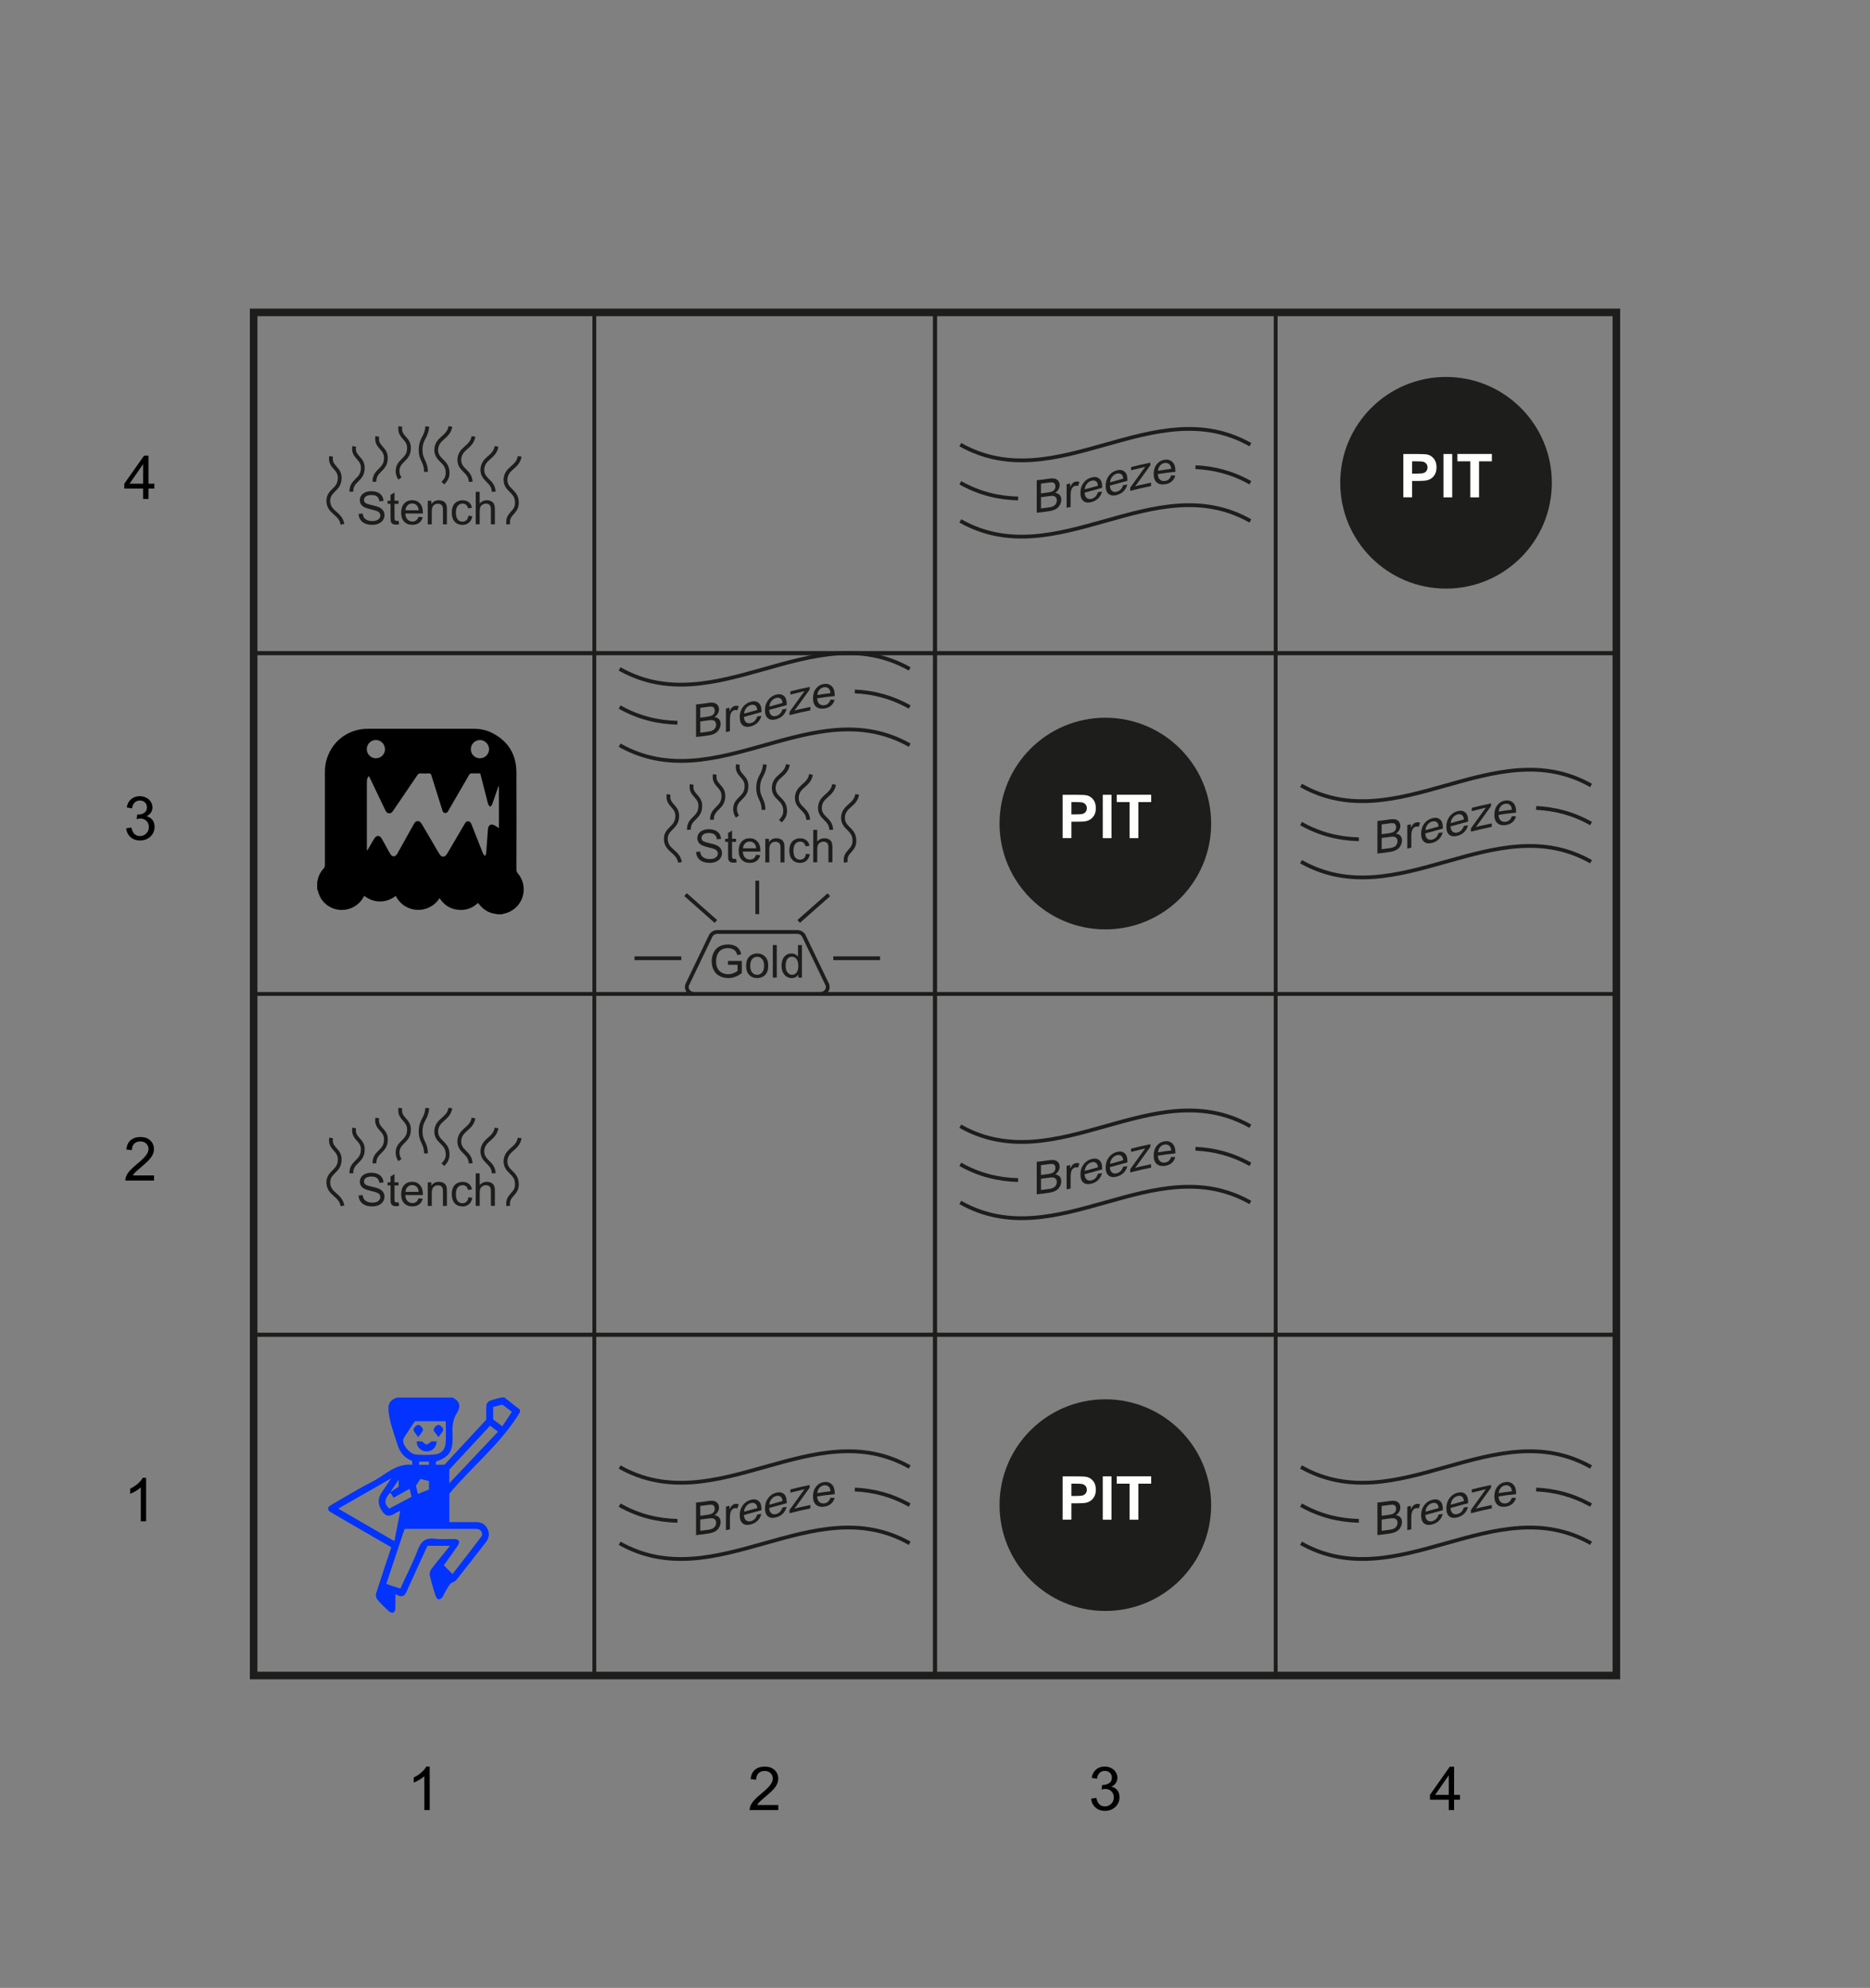 <?xml version="1.0" encoding="UTF-8"?><svg id="a" xmlns="http://www.w3.org/2000/svg" viewBox="0 0 494 525"><rect x="0" y="0" width="494" height="525" fill="#808080" stroke="none"/><rect x="67" y="82.5" width="90" height="90" style="fill:none; stroke:#1d1d1b; stroke-miterlimit:10;"/><rect x="157" y="82.5" width="90" height="90" style="fill:none; stroke:#1d1d1b; stroke-miterlimit:10;"/><rect x="247" y="82.5" width="90" height="90" style="fill:none; stroke:#1d1d1b; stroke-miterlimit:10;"/><rect x="337" y="82.5" width="90" height="90" style="fill:none; stroke:#1d1d1b; stroke-miterlimit:10;"/><rect x="67" y="172.5" width="90" height="90" style="fill:none; stroke:#1d1d1b; stroke-miterlimit:10;"/><rect x="157" y="172.5" width="90" height="90" style="fill:none; stroke:#1d1d1b; stroke-miterlimit:10;"/><rect x="247" y="172.5" width="90" height="90" style="fill:none; stroke:#1d1d1b; stroke-miterlimit:10;"/><rect x="337" y="172.5" width="90" height="90" style="fill:none; stroke:#1d1d1b; stroke-miterlimit:10;"/><rect x="67" y="262.5" width="90" height="90" style="fill:none; stroke:#1d1d1b; stroke-miterlimit:10;"/><rect x="157" y="262.5" width="90" height="90" style="fill:none; stroke:#1d1d1b; stroke-miterlimit:10;"/><rect x="247" y="262.5" width="90" height="90" style="fill:none; stroke:#1d1d1b; stroke-miterlimit:10;"/><rect x="337" y="262.5" width="90" height="90" style="fill:none; stroke:#1d1d1b; stroke-miterlimit:10;"/><rect x="67" y="352.5" width="90" height="90" style="fill:none; stroke:#1d1d1b; stroke-miterlimit:10;"/><rect x="157" y="352.5" width="90" height="90" style="fill:none; stroke:#1d1d1b; stroke-miterlimit:10;"/><rect x="247" y="352.5" width="90" height="90" style="fill:none; stroke:#1d1d1b; stroke-miterlimit:10;"/><rect x="337" y="352.5" width="90" height="90" style="fill:none; stroke:#1d1d1b; stroke-miterlimit:10;"/><rect x="67" y="82.5" width="360" height="360" style="fill:none; stroke:#1d1d1b; stroke-miterlimit:10; stroke-width:2px;"/><g><circle cx="382" cy="127.5" r="27.95" style="fill:#1d1d1b;"/><g><path d="M370.72,131.35v-11.45h3.71c1.41,0,2.32,.06,2.75,.17,.66,.17,1.21,.55,1.65,1.12,.44,.58,.66,1.32,.66,2.23,0,.7-.13,1.29-.38,1.77-.25,.48-.58,.86-.97,1.13s-.79,.45-1.2,.54c-.55,.11-1.35,.16-2.4,.16h-1.51v4.32h-2.31Zm2.31-9.52v3.25h1.27c.91,0,1.52-.06,1.83-.18,.31-.12,.55-.31,.72-.56,.17-.25,.26-.55,.26-.89,0-.42-.12-.76-.37-1.03-.25-.27-.55-.44-.93-.51-.28-.05-.83-.08-1.66-.08h-1.12Z" style="fill:#fff;"/><path d="M381.32,131.35v-11.45h2.31v11.45h-2.31Z" style="fill:#fff;"/><path d="M388.41,131.35v-9.52h-3.4v-1.94h9.1v1.94h-3.39v9.52h-2.31Z" style="fill:#fff;"/></g></g><g><circle cx="292" cy="217.5" r="27.95" style="fill:#1d1d1b;"/><g><path d="M280.72,221.35v-11.45h3.71c1.41,0,2.32,.06,2.75,.17,.66,.17,1.21,.55,1.65,1.12,.44,.58,.66,1.32,.66,2.23,0,.7-.13,1.29-.38,1.77-.25,.48-.58,.86-.97,1.13s-.79,.45-1.2,.54c-.55,.11-1.35,.16-2.4,.16h-1.51v4.32h-2.31Zm2.31-9.52v3.25h1.27c.91,0,1.52-.06,1.83-.18,.31-.12,.55-.31,.72-.56,.17-.25,.26-.55,.26-.89,0-.42-.12-.76-.37-1.03-.25-.27-.55-.44-.93-.51-.28-.05-.83-.08-1.66-.08h-1.12Z" style="fill:#fff;"/><path d="M291.32,221.35v-11.45h2.31v11.45h-2.31Z" style="fill:#fff;"/><path d="M298.41,221.35v-9.52h-3.4v-1.94h9.1v1.94h-3.39v9.52h-2.31Z" style="fill:#fff;"/></g></g><g><circle cx="292" cy="397.5" r="27.95" style="fill:#1d1d1b;"/><g><path d="M280.72,401.35v-11.45h3.71c1.41,0,2.32,.06,2.75,.17,.66,.17,1.21,.55,1.65,1.12,.44,.58,.66,1.32,.66,2.23,0,.7-.13,1.29-.38,1.77-.25,.48-.58,.86-.97,1.13s-.79,.45-1.2,.54c-.55,.11-1.35,.16-2.4,.16h-1.51v4.32h-2.31Zm2.31-9.52v3.25h1.27c.91,0,1.52-.06,1.83-.18,.31-.12,.55-.31,.72-.56,.17-.25,.26-.55,.26-.89,0-.42-.12-.76-.37-1.03-.25-.27-.55-.44-.93-.51-.28-.05-.83-.08-1.66-.08h-1.12Z" style="fill:#fff;"/><path d="M291.32,401.35v-11.45h2.31v11.45h-2.31Z" style="fill:#fff;"/><path d="M298.41,401.35v-9.52h-3.4v-1.94h9.1v1.94h-3.39v9.52h-2.31Z" style="fill:#fff;"/></g></g><g><g><path d="M363.87,225.41c0-2.86,0-5.73,0-8.59,1.07-.1,2.15-.23,3.22-.4,.66-.1,1.18-.11,1.58,0,.4,.1,.71,.31,.93,.63,.23,.32,.34,.67,.34,1.07,0,.37-.1,.73-.3,1.1-.2,.36-.5,.68-.9,.95,.52,.06,.92,.24,1.2,.55,.28,.31,.42,.72,.42,1.22,0,.4-.08,.79-.25,1.17-.17,.38-.38,.69-.63,.92-.25,.24-.56,.44-.94,.6-.38,.16-.84,.29-1.39,.37-1.09,.17-2.18,.31-3.28,.41Zm1.14-5.1c.62-.07,1.24-.15,1.86-.25,.5-.08,.87-.17,1.08-.27,.29-.13,.51-.32,.65-.54,.15-.23,.22-.49,.22-.79,0-.29-.07-.52-.21-.72-.14-.19-.33-.31-.59-.34-.25-.04-.69,0-1.31,.09-.57,.08-1.14,.16-1.72,.23v2.6Zm0,3.97c.71-.08,1.43-.18,2.14-.29,.37-.06,.63-.11,.77-.17,.26-.09,.48-.21,.66-.35,.18-.14,.32-.33,.43-.56,.11-.23,.17-.48,.17-.76,0-.32-.08-.58-.25-.79-.16-.21-.39-.33-.68-.38-.29-.05-.71-.02-1.26,.06-.66,.1-1.32,.19-1.99,.27v2.95Z" style="fill:#1d1d1b;"/><path d="M371.77,224.12v-6.22c.32-.07,.63-.14,.95-.22,0,.31,0,.63,0,.94,.24-.5,.47-.84,.67-1.03,.2-.19,.43-.31,.68-.38,.35-.09,.72-.06,1.08,.07-.12,.36-.24,.71-.36,1.07-.26-.09-.52-.1-.77-.04-.23,.06-.44,.18-.62,.36-.18,.18-.32,.41-.39,.67-.12,.4-.18,.83-.18,1.27v3.26c-.35,.08-.7,.16-1.05,.24Z" style="fill:#1d1d1b;"/><path d="M380.04,219.99c.36-.06,.73-.11,1.09-.17-.17,.69-.49,1.27-.96,1.75-.46,.48-1.06,.82-1.78,1.02-.91,.25-1.63,.16-2.17-.26-.53-.42-.8-1.14-.8-2.15,0-1.05,.27-1.93,.81-2.65,.54-.72,1.24-1.2,2.1-1.43,.83-.23,1.51-.14,2.04,.28,.53,.42,.79,1.14,.79,2.17,0,.06,0,.16,0,.28-1.55,.44-3.09,.87-4.64,1.28,.04,.67,.23,1.15,.58,1.42,.35,.27,.78,.33,1.3,.19,.39-.11,.72-.3,.99-.58,.27-.28,.49-.66,.65-1.15Zm-3.46-.76c1.16-.31,2.32-.63,3.47-.95-.05-.51-.18-.87-.4-1.07-.34-.31-.77-.39-1.31-.25-.48,.13-.89,.41-1.22,.82-.33,.41-.51,.89-.55,1.45Z" style="fill:#1d1d1b;"/><path d="M386.71,218.13c.36-.05,.73-.1,1.09-.16-.17,.68-.49,1.26-.96,1.74-.46,.48-1.06,.81-1.78,1.01-.91,.25-1.63,.17-2.17-.24-.53-.41-.8-1.12-.8-2.13,0-1.05,.27-1.94,.81-2.67,.54-.73,1.24-1.22,2.1-1.45,.83-.23,1.51-.13,2.04,.29,.53,.43,.79,1.15,.79,2.18,0,.06,0,.16,0,.28-1.55,.41-3.09,.84-4.64,1.27,.04,.67,.23,1.14,.58,1.41,.35,.27,.78,.33,1.3,.18,.39-.11,.72-.3,.99-.58,.27-.28,.49-.66,.65-1.15Zm-3.46-.75c1.16-.33,2.32-.65,3.47-.96-.05-.51-.18-.87-.4-1.07-.34-.32-.77-.4-1.31-.25-.48,.13-.89,.41-1.22,.83-.33,.42-.51,.9-.55,1.45Z" style="fill:#1d1d1b;"/><path d="M388.57,219.64v-.86c1.32-1.85,2.64-3.69,3.96-5.49-.45,.12-.85,.22-1.19,.3-.85,.2-1.69,.4-2.54,.62v-.86c1.7-.43,3.39-.83,5.09-1.17,0,.23,0,.46,0,.7-1.12,1.54-2.25,3.11-3.37,4.69-.22,.29-.43,.59-.65,.88,.47-.15,.92-.28,1.33-.37,.96-.22,1.92-.43,2.88-.62,0,.3,0,.61,0,.91-1.84,.36-3.67,.8-5.51,1.27Z" style="fill:#1d1d1b;"/><path d="M399.39,215.55c.36,0,.73,.02,1.09,.03-.17,.65-.49,1.17-.96,1.57-.46,.4-1.06,.65-1.78,.75-.91,.13-1.63-.03-2.17-.5-.53-.47-.8-1.2-.8-2.21,0-1.05,.27-1.91,.81-2.58,.54-.67,1.24-1.08,2.1-1.2,.83-.12,1.51,.09,2.04,.6,.53,.51,.79,1.29,.79,2.32,0,.06,0,.16,0,.28-1.55,.13-3.09,.34-4.64,.6,.04,.68,.23,1.17,.58,1.47,.35,.31,.78,.42,1.3,.35,.39-.05,.72-.2,.99-.43,.27-.24,.49-.58,.65-1.05Zm-3.46-1.22c1.16-.2,2.32-.36,3.47-.49-.05-.52-.18-.9-.4-1.13-.34-.37-.77-.52-1.31-.44-.49,.07-.89,.29-1.22,.67-.33,.38-.51,.84-.55,1.39Z" style="fill:#1d1d1b;"/></g><path d="M405.81,213.38c4.83,.22,9.67,1.39,14.5,4.12" style="fill:none; stroke:#1d1d1b; stroke-miterlimit:10;"/><path d="M343.69,217.5c5.09,2.87,10.18,4.02,15.27,4.15" style="fill:none; stroke:#1d1d1b; stroke-miterlimit:10;"/><path d="M343.69,207.43c25.54,14.4,51.08-14.4,76.62,0" style="fill:none; stroke:#1d1d1b; stroke-miterlimit:10;"/><path d="M343.69,227.57c25.54,14.4,51.08-14.4,76.62,0" style="fill:none; stroke:#1d1d1b; stroke-miterlimit:10;"/></g><g><g><path d="M363.87,405.41c0-2.86,0-5.73,0-8.59,1.07-.1,2.15-.23,3.22-.4,.66-.1,1.18-.11,1.58,0,.4,.1,.71,.31,.93,.63,.23,.32,.34,.67,.34,1.07,0,.37-.1,.73-.3,1.1-.2,.36-.5,.68-.9,.95,.52,.06,.92,.24,1.2,.55,.28,.31,.42,.72,.42,1.22,0,.4-.08,.79-.25,1.17-.17,.38-.38,.69-.63,.92-.25,.24-.56,.44-.94,.6-.38,.16-.84,.29-1.39,.37-1.09,.17-2.18,.31-3.28,.41Zm1.14-5.1c.62-.07,1.24-.15,1.86-.25,.5-.08,.87-.17,1.08-.27,.29-.13,.51-.32,.65-.54,.15-.23,.22-.49,.22-.79,0-.29-.07-.52-.21-.72-.14-.19-.33-.31-.59-.34-.25-.04-.69,0-1.31,.09-.57,.08-1.14,.16-1.72,.23v2.6Zm0,3.97c.71-.08,1.43-.18,2.14-.29,.37-.06,.63-.11,.77-.17,.26-.09,.48-.21,.66-.35,.18-.14,.32-.33,.43-.56,.11-.23,.17-.48,.17-.76,0-.32-.08-.58-.25-.79-.16-.21-.39-.33-.68-.38-.29-.05-.71-.02-1.26,.06-.66,.1-1.32,.19-1.99,.27v2.95Z" style="fill:#1d1d1b;"/><path d="M371.77,404.12v-6.22c.32-.07,.63-.14,.95-.22,0,.31,0,.63,0,.94,.24-.5,.47-.84,.67-1.03,.2-.19,.43-.31,.68-.38,.35-.09,.72-.06,1.08,.07-.12,.36-.24,.71-.36,1.07-.26-.09-.52-.1-.77-.04-.23,.06-.44,.18-.62,.36-.18,.18-.32,.41-.39,.67-.12,.4-.18,.83-.18,1.27v3.26c-.35,.08-.7,.16-1.05,.24Z" style="fill:#1d1d1b;"/><path d="M380.04,399.99c.36-.06,.73-.11,1.09-.17-.17,.69-.49,1.27-.96,1.75-.46,.48-1.06,.82-1.78,1.02-.91,.25-1.63,.16-2.17-.26-.53-.42-.8-1.14-.8-2.15,0-1.05,.27-1.93,.81-2.65,.54-.72,1.24-1.2,2.1-1.43,.83-.23,1.51-.14,2.04,.28,.53,.42,.79,1.14,.79,2.17,0,.06,0,.16,0,.28-1.55,.44-3.09,.87-4.64,1.28,.04,.67,.23,1.15,.58,1.42,.35,.27,.78,.33,1.3,.19,.39-.11,.72-.3,.99-.58,.27-.28,.49-.66,.65-1.15Zm-3.46-.76c1.16-.31,2.32-.63,3.47-.95-.05-.51-.18-.87-.4-1.07-.34-.31-.77-.39-1.31-.25-.48,.13-.89,.41-1.22,.82-.33,.41-.51,.89-.55,1.45Z" style="fill:#1d1d1b;"/><path d="M386.71,398.13c.36-.05,.73-.1,1.09-.16-.17,.68-.49,1.26-.96,1.74-.46,.48-1.06,.81-1.78,1.01-.91,.25-1.63,.17-2.17-.24-.53-.41-.8-1.12-.8-2.13,0-1.05,.27-1.94,.81-2.67,.54-.73,1.24-1.22,2.1-1.45,.83-.23,1.51-.13,2.04,.29,.53,.43,.79,1.15,.79,2.18,0,.06,0,.16,0,.28-1.55,.41-3.09,.84-4.64,1.27,.04,.67,.23,1.14,.58,1.41,.35,.27,.78,.33,1.3,.18,.39-.11,.72-.3,.99-.58,.27-.28,.49-.66,.65-1.15Zm-3.46-.75c1.16-.33,2.32-.65,3.47-.96-.05-.51-.18-.87-.4-1.07-.34-.32-.77-.4-1.31-.25-.48,.13-.89,.41-1.22,.83-.33,.42-.51,.9-.55,1.45Z" style="fill:#1d1d1b;"/><path d="M388.57,399.64v-.86c1.32-1.85,2.64-3.69,3.96-5.49-.45,.12-.85,.22-1.19,.3-.85,.2-1.69,.4-2.54,.62v-.86c1.7-.43,3.39-.83,5.09-1.17,0,.23,0,.46,0,.7-1.12,1.54-2.25,3.11-3.37,4.69-.22,.29-.43,.59-.65,.88,.47-.15,.92-.28,1.33-.37,.96-.22,1.92-.43,2.88-.62,0,.3,0,.61,0,.91-1.84,.36-3.67,.8-5.51,1.27Z" style="fill:#1d1d1b;"/><path d="M399.39,395.55c.36,0,.73,.02,1.09,.03-.17,.65-.49,1.17-.96,1.57-.46,.4-1.06,.65-1.78,.75-.91,.13-1.63-.03-2.17-.5-.53-.47-.8-1.2-.8-2.21,0-1.05,.27-1.91,.81-2.58,.54-.67,1.24-1.08,2.1-1.2,.83-.12,1.51,.09,2.04,.6,.53,.51,.79,1.29,.79,2.32,0,.06,0,.16,0,.28-1.55,.13-3.09,.34-4.64,.6,.04,.68,.23,1.17,.58,1.47,.35,.31,.78,.42,1.3,.35,.39-.05,.72-.2,.99-.43,.27-.24,.49-.58,.65-1.05Zm-3.46-1.22c1.16-.2,2.32-.36,3.47-.49-.05-.52-.18-.9-.4-1.13-.34-.37-.77-.52-1.31-.44-.49,.07-.89,.29-1.22,.67-.33,.38-.51,.84-.55,1.39Z" style="fill:#1d1d1b;"/></g><path d="M405.81,393.38c4.83,.22,9.67,1.39,14.5,4.12" style="fill:none; stroke:#1d1d1b; stroke-miterlimit:10;"/><path d="M343.69,397.5c5.09,2.87,10.18,4.02,15.27,4.15" style="fill:none; stroke:#1d1d1b; stroke-miterlimit:10;"/><path d="M343.69,387.43c25.54,14.4,51.08-14.4,76.62,0" style="fill:none; stroke:#1d1d1b; stroke-miterlimit:10;"/><path d="M343.69,407.57c25.54,14.4,51.08-14.4,76.62,0" style="fill:none; stroke:#1d1d1b; stroke-miterlimit:10;"/></g><g><g><path d="M183.87,405.41c0-2.86,0-5.73,0-8.59,1.07-.1,2.15-.23,3.22-.4,.66-.1,1.18-.11,1.58,0,.4,.1,.71,.31,.93,.63,.23,.32,.34,.67,.34,1.07,0,.37-.1,.73-.3,1.1-.2,.36-.5,.68-.9,.95,.52,.06,.92,.24,1.2,.55,.28,.31,.42,.72,.42,1.22,0,.4-.08,.79-.25,1.17-.17,.38-.38,.69-.63,.92-.25,.24-.56,.44-.94,.6-.38,.16-.84,.29-1.39,.37-1.09,.17-2.18,.31-3.28,.41Zm1.14-5.1c.62-.07,1.24-.15,1.86-.25,.5-.08,.87-.17,1.08-.27,.29-.13,.51-.32,.65-.54,.15-.23,.22-.49,.22-.79,0-.29-.07-.52-.21-.72-.14-.19-.33-.31-.59-.34-.25-.04-.69,0-1.31,.09-.57,.08-1.14,.16-1.72,.23v2.6Zm0,3.97c.71-.08,1.43-.18,2.14-.29,.37-.06,.63-.11,.77-.17,.26-.09,.48-.21,.66-.35,.18-.14,.32-.33,.43-.56,.11-.23,.17-.48,.17-.76,0-.32-.08-.58-.25-.79-.16-.21-.39-.33-.68-.38-.29-.05-.71-.02-1.26,.06-.66,.1-1.32,.19-1.99,.27v2.95Z" style="fill:#1d1d1b;"/><path d="M191.77,404.12v-6.22c.32-.07,.63-.14,.95-.22,0,.31,0,.63,0,.94,.24-.5,.47-.84,.67-1.03,.2-.19,.43-.31,.68-.38,.35-.09,.72-.06,1.08,.07-.12,.36-.24,.71-.36,1.07-.26-.09-.52-.1-.77-.04-.23,.06-.44,.18-.62,.36-.18,.18-.32,.41-.39,.67-.12,.4-.18,.83-.18,1.27v3.26c-.35,.08-.7,.16-1.05,.24Z" style="fill:#1d1d1b;"/><path d="M200.04,399.99c.36-.06,.73-.11,1.09-.17-.17,.69-.49,1.27-.96,1.75-.46,.48-1.06,.82-1.78,1.02-.91,.25-1.63,.16-2.17-.26-.53-.42-.8-1.14-.8-2.15,0-1.05,.27-1.93,.81-2.65,.54-.72,1.24-1.2,2.1-1.43,.83-.23,1.51-.14,2.04,.28,.53,.42,.79,1.14,.79,2.17,0,.06,0,.16,0,.28-1.55,.44-3.09,.87-4.64,1.28,.04,.67,.23,1.15,.58,1.42,.35,.27,.78,.33,1.3,.19,.39-.11,.72-.3,.99-.58,.27-.28,.49-.66,.65-1.15Zm-3.46-.76c1.16-.31,2.32-.63,3.47-.95-.05-.51-.18-.87-.4-1.07-.34-.31-.77-.39-1.31-.25-.48,.13-.89,.41-1.22,.82-.33,.41-.51,.89-.55,1.45Z" style="fill:#1d1d1b;"/><path d="M206.71,398.13c.36-.05,.73-.1,1.09-.16-.17,.68-.49,1.26-.96,1.74-.46,.48-1.06,.81-1.78,1.01-.91,.25-1.63,.17-2.17-.24-.53-.41-.8-1.12-.8-2.13,0-1.05,.27-1.94,.81-2.67,.54-.73,1.24-1.22,2.1-1.45,.83-.23,1.51-.13,2.04,.29,.53,.43,.79,1.15,.79,2.18,0,.06,0,.16,0,.28-1.55,.41-3.09,.84-4.64,1.27,.04,.67,.23,1.14,.58,1.41,.35,.27,.78,.33,1.3,.18,.39-.11,.72-.3,.99-.58,.27-.28,.49-.66,.65-1.15Zm-3.46-.75c1.16-.33,2.32-.65,3.47-.96-.05-.51-.18-.87-.4-1.07-.34-.32-.77-.4-1.31-.25-.48,.13-.89,.41-1.22,.83-.33,.42-.51,.9-.55,1.45Z" style="fill:#1d1d1b;"/><path d="M208.57,399.64v-.86c1.32-1.85,2.64-3.69,3.96-5.49-.45,.12-.85,.22-1.19,.3-.85,.2-1.69,.4-2.54,.62v-.86c1.7-.43,3.39-.83,5.09-1.17,0,.23,0,.46,0,.7-1.12,1.54-2.25,3.11-3.37,4.69-.22,.29-.43,.59-.65,.88,.47-.15,.92-.28,1.33-.37,.96-.22,1.92-.43,2.88-.62,0,.3,0,.61,0,.91-1.84,.36-3.67,.8-5.51,1.27Z" style="fill:#1d1d1b;"/><path d="M219.39,395.55c.36,0,.73,.02,1.09,.03-.17,.65-.49,1.17-.96,1.57-.46,.4-1.06,.65-1.78,.75-.91,.13-1.63-.03-2.17-.5-.53-.47-.8-1.2-.8-2.21,0-1.05,.27-1.91,.81-2.58,.54-.67,1.24-1.08,2.1-1.2,.83-.12,1.51,.09,2.04,.6,.53,.51,.79,1.29,.79,2.32,0,.06,0,.16,0,.28-1.55,.13-3.09,.34-4.64,.6,.04,.68,.23,1.17,.58,1.47,.35,.31,.78,.42,1.3,.35,.39-.05,.72-.2,.99-.43,.27-.24,.49-.58,.65-1.05Zm-3.46-1.22c1.16-.2,2.32-.36,3.47-.49-.05-.52-.18-.9-.4-1.13-.34-.37-.77-.52-1.31-.44-.49,.07-.89,.29-1.22,.67-.33,.38-.51,.84-.55,1.39Z" style="fill:#1d1d1b;"/></g><path d="M225.81,393.38c4.83,.22,9.67,1.39,14.5,4.12" style="fill:none; stroke:#1d1d1b; stroke-miterlimit:10;"/><path d="M163.69,397.5c5.09,2.87,10.18,4.02,15.27,4.15" style="fill:none; stroke:#1d1d1b; stroke-miterlimit:10;"/><path d="M163.69,387.43c25.54,14.4,51.08-14.4,76.62,0" style="fill:none; stroke:#1d1d1b; stroke-miterlimit:10;"/><path d="M163.69,407.57c25.54,14.4,51.08-14.4,76.62,0" style="fill:none; stroke:#1d1d1b; stroke-miterlimit:10;"/></g><g><g><path d="M183.87,194.63c0-2.86,0-5.73,0-8.59,1.07-.1,2.15-.23,3.22-.4,.66-.1,1.18-.11,1.58,0,.4,.1,.71,.31,.93,.63,.23,.32,.34,.67,.34,1.07,0,.37-.1,.73-.3,1.1-.2,.36-.5,.68-.9,.95,.52,.06,.92,.24,1.2,.55,.28,.31,.42,.72,.42,1.22,0,.4-.08,.79-.25,1.17-.17,.38-.38,.69-.63,.92-.25,.24-.56,.44-.94,.6-.38,.16-.84,.29-1.39,.37-1.09,.17-2.18,.31-3.28,.41Zm1.14-5.1c.62-.07,1.24-.15,1.86-.25,.5-.08,.87-.17,1.08-.27,.29-.13,.51-.32,.65-.54,.15-.23,.22-.49,.22-.79,0-.29-.07-.52-.21-.72-.14-.19-.33-.31-.59-.34-.25-.04-.69,0-1.31,.09-.57,.08-1.14,.16-1.72,.23v2.6Zm0,3.97c.71-.08,1.43-.18,2.14-.29,.37-.06,.63-.11,.77-.17,.26-.09,.48-.21,.66-.35,.18-.14,.32-.33,.43-.56,.11-.23,.17-.48,.17-.76,0-.32-.08-.58-.25-.79-.16-.21-.39-.33-.68-.38-.29-.05-.71-.02-1.26,.06-.66,.1-1.32,.19-1.99,.27v2.95Z" style="fill:#1d1d1b;"/><path d="M191.77,193.35v-6.22c.32-.07,.63-.14,.95-.22,0,.31,0,.63,0,.94,.24-.5,.47-.84,.67-1.03,.2-.19,.43-.31,.68-.38,.35-.09,.72-.06,1.08,.07-.12,.36-.24,.71-.36,1.07-.26-.09-.52-.1-.77-.04-.23,.06-.44,.18-.62,.36-.18,.18-.32,.41-.39,.67-.12,.4-.18,.83-.18,1.27v3.26c-.35,.08-.7,.16-1.05,.24Z" style="fill:#1d1d1b;"/><path d="M200.04,189.22c.36-.06,.73-.11,1.09-.17-.17,.69-.49,1.27-.96,1.75-.46,.48-1.06,.82-1.78,1.02-.91,.25-1.63,.16-2.17-.26-.53-.42-.8-1.14-.8-2.15,0-1.05,.27-1.93,.81-2.65,.54-.72,1.24-1.2,2.1-1.43,.83-.23,1.51-.14,2.04,.28,.53,.42,.79,1.14,.79,2.17,0,.06,0,.16,0,.28-1.55,.44-3.09,.87-4.64,1.28,.04,.67,.23,1.15,.58,1.42,.35,.27,.78,.33,1.3,.19,.39-.11,.72-.3,.99-.58,.27-.28,.49-.66,.65-1.15Zm-3.46-.76c1.16-.31,2.32-.63,3.47-.95-.05-.51-.18-.87-.4-1.07-.34-.31-.77-.39-1.31-.25-.48,.13-.89,.41-1.22,.82-.33,.41-.51,.89-.55,1.45Z" style="fill:#1d1d1b;"/><path d="M206.71,187.36c.36-.05,.73-.1,1.09-.16-.17,.68-.49,1.26-.96,1.74-.46,.48-1.06,.81-1.78,1.01-.91,.25-1.63,.17-2.17-.24-.53-.41-.8-1.12-.8-2.13,0-1.05,.27-1.94,.81-2.67,.54-.73,1.24-1.22,2.1-1.45,.83-.23,1.51-.13,2.04,.29,.53,.43,.79,1.15,.79,2.18,0,.06,0,.16,0,.28-1.55,.41-3.09,.84-4.64,1.27,.04,.67,.23,1.14,.58,1.41,.35,.27,.78,.33,1.3,.18,.39-.11,.72-.3,.99-.58,.27-.28,.49-.66,.65-1.15Zm-3.46-.75c1.16-.33,2.32-.65,3.47-.96-.05-.51-.18-.87-.4-1.07-.34-.32-.77-.4-1.31-.25-.48,.13-.89,.41-1.22,.83-.33,.42-.51,.9-.55,1.45Z" style="fill:#1d1d1b;"/><path d="M208.57,188.87v-.86c1.32-1.85,2.64-3.69,3.96-5.49-.45,.12-.85,.22-1.19,.3-.85,.2-1.69,.4-2.54,.62v-.86c1.7-.43,3.39-.83,5.09-1.17,0,.23,0,.46,0,.7-1.12,1.54-2.25,3.11-3.37,4.69-.22,.29-.43,.59-.65,.88,.47-.15,.92-.28,1.33-.37,.96-.22,1.92-.43,2.88-.62,0,.3,0,.61,0,.91-1.84,.36-3.67,.8-5.51,1.27Z" style="fill:#1d1d1b;"/><path d="M219.39,184.77c.36,0,.73,.02,1.09,.03-.17,.65-.49,1.17-.96,1.57-.46,.4-1.06,.65-1.78,.75-.91,.13-1.63-.03-2.17-.5-.53-.47-.8-1.2-.8-2.21,0-1.05,.27-1.91,.81-2.58,.54-.67,1.24-1.08,2.1-1.2,.83-.12,1.51,.09,2.04,.6,.53,.51,.79,1.29,.79,2.32,0,.06,0,.16,0,.28-1.55,.13-3.09,.34-4.64,.6,.04,.68,.23,1.17,.58,1.47,.35,.31,.78,.42,1.3,.35,.39-.05,.72-.2,.99-.43,.27-.24,.49-.58,.65-1.05Zm-3.46-1.22c1.16-.2,2.32-.36,3.47-.49-.05-.52-.18-.9-.4-1.13-.34-.37-.77-.52-1.31-.44-.49,.07-.89,.29-1.22,.67-.33,.38-.51,.84-.55,1.39Z" style="fill:#1d1d1b;"/></g><path d="M225.81,182.61c4.83,.22,9.67,1.39,14.5,4.12" style="fill:none; stroke:#1d1d1b; stroke-miterlimit:10;"/><path d="M163.69,186.73c5.09,2.87,10.18,4.02,15.27,4.15" style="fill:none; stroke:#1d1d1b; stroke-miterlimit:10;"/><path d="M163.69,176.66c25.54,14.4,51.08-14.4,76.62,0" style="fill:none; stroke:#1d1d1b; stroke-miterlimit:10;"/><path d="M163.69,196.8c25.54,14.4,51.08-14.4,76.62,0" style="fill:none; stroke:#1d1d1b; stroke-miterlimit:10;"/></g><g><g><path d="M273.87,315.41c0-2.86,0-5.73,0-8.59,1.07-.1,2.15-.23,3.22-.4,.66-.1,1.18-.11,1.58,0,.4,.1,.71,.31,.93,.63,.23,.32,.34,.67,.34,1.07,0,.37-.1,.73-.3,1.1-.2,.36-.5,.68-.9,.95,.52,.06,.92,.24,1.2,.55,.28,.31,.42,.72,.42,1.22,0,.4-.08,.79-.25,1.17-.17,.38-.38,.69-.63,.92-.25,.24-.56,.44-.94,.6-.38,.16-.84,.29-1.39,.37-1.09,.17-2.18,.31-3.28,.41Zm1.14-5.1c.62-.07,1.24-.15,1.86-.25,.5-.08,.87-.17,1.08-.27,.29-.13,.51-.32,.65-.54,.15-.23,.22-.49,.22-.79,0-.29-.07-.52-.21-.72-.14-.19-.33-.31-.59-.34-.25-.04-.69,0-1.31,.09-.57,.08-1.14,.16-1.72,.23v2.6Zm0,3.97c.71-.08,1.43-.18,2.14-.29,.37-.06,.63-.11,.77-.17,.26-.09,.48-.21,.66-.35,.18-.14,.32-.33,.43-.56,.11-.23,.17-.48,.17-.76,0-.32-.08-.58-.25-.79-.16-.21-.39-.33-.68-.38-.29-.05-.71-.02-1.26,.06-.66,.1-1.32,.19-1.99,.27v2.95Z" style="fill:#1d1d1b;"/><path d="M281.77,314.12v-6.22c.32-.07,.63-.14,.95-.22,0,.31,0,.63,0,.94,.24-.5,.47-.84,.67-1.03,.2-.19,.43-.31,.68-.38,.35-.09,.72-.06,1.08,.07-.12,.36-.24,.71-.36,1.07-.26-.09-.52-.1-.77-.04-.23,.06-.44,.18-.62,.36-.18,.18-.32,.41-.39,.67-.12,.4-.18,.83-.18,1.27v3.26c-.35,.08-.7,.16-1.05,.24Z" style="fill:#1d1d1b;"/><path d="M290.04,309.99c.36-.06,.73-.11,1.09-.17-.17,.69-.49,1.27-.96,1.75-.46,.48-1.06,.82-1.78,1.02-.91,.25-1.63,.16-2.17-.26-.53-.42-.8-1.14-.8-2.15,0-1.05,.27-1.93,.81-2.65,.54-.72,1.24-1.2,2.1-1.43,.83-.23,1.51-.14,2.04,.28,.53,.42,.79,1.14,.79,2.17,0,.06,0,.16,0,.28-1.55,.44-3.09,.87-4.64,1.28,.04,.67,.23,1.15,.58,1.42,.35,.27,.78,.33,1.3,.19,.39-.11,.72-.3,.99-.58,.27-.28,.49-.66,.65-1.15Zm-3.46-.76c1.16-.31,2.32-.63,3.47-.95-.05-.51-.18-.87-.4-1.07-.34-.31-.77-.39-1.31-.25-.48,.13-.89,.41-1.22,.82-.33,.41-.51,.89-.55,1.45Z" style="fill:#1d1d1b;"/><path d="M296.71,308.13c.36-.05,.73-.1,1.09-.16-.17,.68-.49,1.26-.96,1.74-.46,.48-1.06,.81-1.78,1.01-.91,.25-1.63,.17-2.17-.24-.53-.41-.8-1.12-.8-2.13,0-1.05,.27-1.94,.81-2.67,.54-.73,1.24-1.22,2.1-1.45,.83-.23,1.51-.13,2.04,.29,.53,.43,.79,1.15,.79,2.18,0,.06,0,.16,0,.28-1.55,.41-3.09,.84-4.64,1.27,.04,.67,.23,1.14,.58,1.41,.35,.27,.78,.33,1.3,.18,.39-.11,.72-.3,.99-.58,.27-.28,.49-.66,.65-1.15Zm-3.46-.75c1.16-.33,2.32-.65,3.47-.96-.05-.51-.18-.87-.4-1.07-.34-.32-.77-.4-1.31-.25-.48,.13-.89,.41-1.22,.83-.33,.42-.51,.9-.55,1.45Z" style="fill:#1d1d1b;"/><path d="M298.57,309.64v-.86c1.32-1.85,2.64-3.69,3.96-5.49-.45,.12-.85,.22-1.19,.3-.85,.2-1.69,.4-2.54,.62v-.86c1.7-.43,3.39-.83,5.09-1.17,0,.23,0,.46,0,.7-1.12,1.54-2.25,3.11-3.37,4.69-.22,.29-.43,.59-.65,.88,.47-.15,.92-.28,1.33-.37,.96-.22,1.92-.43,2.88-.62,0,.3,0,.61,0,.91-1.84,.36-3.67,.8-5.51,1.27Z" style="fill:#1d1d1b;"/><path d="M309.39,305.55c.36,0,.73,.02,1.09,.03-.17,.65-.49,1.17-.96,1.57-.46,.4-1.06,.65-1.78,.75-.91,.13-1.63-.03-2.17-.5-.53-.47-.8-1.2-.8-2.21,0-1.05,.27-1.91,.81-2.58,.54-.67,1.24-1.08,2.1-1.2,.83-.12,1.51,.09,2.04,.6,.53,.51,.79,1.29,.79,2.32,0,.06,0,.16,0,.28-1.55,.13-3.09,.34-4.64,.6,.04,.68,.23,1.17,.58,1.47,.35,.31,.78,.42,1.3,.35,.39-.05,.72-.2,.99-.43,.27-.24,.49-.58,.65-1.05Zm-3.46-1.22c1.16-.2,2.32-.36,3.47-.49-.05-.52-.18-.9-.4-1.13-.34-.37-.77-.52-1.31-.44-.49,.07-.89,.29-1.22,.67-.33,.38-.51,.84-.55,1.39Z" style="fill:#1d1d1b;"/></g><path d="M315.81,303.38c4.83,.22,9.67,1.39,14.5,4.12" style="fill:none; stroke:#1d1d1b; stroke-miterlimit:10;"/><path d="M253.69,307.5c5.09,2.87,10.18,4.02,15.27,4.15" style="fill:none; stroke:#1d1d1b; stroke-miterlimit:10;"/><path d="M253.69,297.43c25.54,14.4,51.08-14.4,76.62,0" style="fill:none; stroke:#1d1d1b; stroke-miterlimit:10;"/><path d="M253.69,317.57c25.54,14.4,51.08-14.4,76.62,0" style="fill:none; stroke:#1d1d1b; stroke-miterlimit:10;"/></g><g><g><path d="M273.87,135.41c0-2.86,0-5.73,0-8.59,1.07-.1,2.15-.23,3.22-.4,.66-.1,1.18-.11,1.58,0,.4,.1,.71,.31,.93,.63,.23,.32,.34,.67,.34,1.07,0,.37-.1,.73-.3,1.1-.2,.36-.5,.68-.9,.95,.52,.06,.92,.24,1.2,.55,.28,.31,.42,.72,.42,1.22,0,.4-.08,.79-.25,1.17-.17,.38-.38,.69-.63,.92-.25,.24-.56,.44-.94,.6-.38,.16-.84,.29-1.39,.37-1.09,.17-2.18,.31-3.28,.41Zm1.14-5.1c.62-.07,1.24-.15,1.86-.25,.5-.08,.87-.17,1.08-.27,.29-.13,.51-.32,.65-.54,.15-.23,.22-.49,.22-.79,0-.29-.07-.52-.21-.72-.14-.19-.33-.31-.59-.34-.25-.04-.69,0-1.31,.09-.57,.08-1.14,.16-1.72,.23v2.6Zm0,3.97c.71-.08,1.43-.18,2.14-.29,.37-.06,.63-.11,.77-.17,.26-.09,.48-.21,.66-.35,.18-.14,.32-.33,.43-.56,.11-.23,.17-.48,.17-.76,0-.32-.08-.58-.25-.79-.16-.21-.39-.33-.68-.38-.29-.05-.71-.02-1.26,.06-.66,.1-1.32,.19-1.99,.27v2.95Z" style="fill:#1d1d1b;"/><path d="M281.77,134.12v-6.22c.32-.07,.63-.14,.95-.22,0,.31,0,.63,0,.94,.24-.5,.47-.84,.67-1.03,.2-.19,.43-.31,.68-.38,.35-.09,.72-.06,1.08,.07-.12,.36-.24,.71-.36,1.07-.26-.09-.52-.1-.77-.04-.23,.06-.44,.18-.62,.36-.18,.18-.32,.41-.39,.67-.12,.4-.18,.83-.18,1.27v3.26c-.35,.08-.7,.16-1.05,.24Z" style="fill:#1d1d1b;"/><path d="M290.04,129.99c.36-.06,.73-.11,1.09-.17-.17,.69-.49,1.27-.96,1.75-.46,.48-1.06,.82-1.78,1.02-.91,.25-1.63,.16-2.17-.26-.53-.42-.8-1.14-.8-2.15,0-1.05,.27-1.93,.81-2.65,.54-.72,1.24-1.2,2.1-1.43,.83-.23,1.51-.14,2.04,.28,.53,.42,.79,1.14,.79,2.17,0,.06,0,.16,0,.28-1.55,.44-3.09,.87-4.64,1.28,.04,.67,.23,1.15,.58,1.42,.35,.27,.78,.33,1.3,.19,.39-.11,.72-.3,.99-.58,.27-.28,.49-.66,.65-1.15Zm-3.46-.76c1.16-.31,2.32-.63,3.47-.95-.05-.51-.18-.87-.4-1.07-.34-.31-.77-.39-1.31-.25-.48,.13-.89,.41-1.22,.82-.33,.41-.51,.89-.55,1.45Z" style="fill:#1d1d1b;"/><path d="M296.71,128.13c.36-.05,.73-.1,1.09-.16-.17,.68-.49,1.26-.96,1.74-.46,.48-1.06,.81-1.78,1.01-.91,.25-1.63,.17-2.17-.24-.53-.41-.8-1.12-.8-2.13,0-1.05,.27-1.94,.81-2.67,.54-.73,1.24-1.22,2.1-1.45,.83-.23,1.51-.13,2.04,.29,.53,.43,.79,1.15,.79,2.18,0,.06,0,.16,0,.28-1.55,.41-3.09,.84-4.64,1.27,.04,.67,.23,1.14,.58,1.41,.35,.27,.78,.33,1.3,.18,.39-.11,.72-.3,.99-.58,.27-.28,.49-.66,.65-1.15Zm-3.46-.75c1.16-.33,2.32-.65,3.47-.96-.05-.51-.18-.87-.4-1.07-.34-.32-.77-.4-1.31-.25-.48,.13-.89,.41-1.22,.83-.33,.42-.51,.9-.55,1.45Z" style="fill:#1d1d1b;"/><path d="M298.57,129.64v-.86c1.32-1.85,2.64-3.69,3.96-5.49-.45,.12-.85,.22-1.19,.3-.85,.2-1.69,.4-2.54,.62v-.86c1.7-.43,3.39-.83,5.09-1.17,0,.23,0,.46,0,.7-1.12,1.54-2.25,3.11-3.37,4.69-.22,.29-.43,.59-.65,.88,.47-.15,.92-.28,1.33-.37,.96-.22,1.92-.43,2.88-.62,0,.3,0,.61,0,.91-1.84,.36-3.67,.8-5.51,1.27Z" style="fill:#1d1d1b;"/><path d="M309.39,125.55c.36,0,.73,.02,1.09,.03-.17,.65-.49,1.17-.96,1.57-.46,.4-1.06,.65-1.78,.75-.91,.13-1.63-.03-2.17-.5-.53-.47-.8-1.2-.8-2.21,0-1.05,.27-1.91,.81-2.58,.54-.67,1.24-1.08,2.1-1.2,.83-.12,1.51,.09,2.04,.6,.53,.51,.79,1.29,.79,2.32,0,.06,0,.16,0,.28-1.55,.13-3.09,.34-4.64,.6,.04,.68,.23,1.17,.58,1.47,.35,.31,.78,.42,1.3,.35,.39-.05,.72-.2,.99-.43,.27-.24,.49-.58,.65-1.05Zm-3.46-1.22c1.16-.2,2.32-.36,3.47-.49-.05-.52-.18-.9-.4-1.13-.34-.37-.77-.52-1.31-.44-.49,.07-.89,.29-1.22,.67-.33,.38-.51,.84-.55,1.39Z" style="fill:#1d1d1b;"/></g><path d="M315.81,123.38c4.83,.22,9.67,1.39,14.5,4.12" style="fill:none; stroke:#1d1d1b; stroke-miterlimit:10;"/><path d="M253.69,127.5c5.09,2.87,10.18,4.02,15.27,4.15" style="fill:none; stroke:#1d1d1b; stroke-miterlimit:10;"/><path d="M253.69,117.43c25.54,14.4,51.08-14.4,76.62,0" style="fill:none; stroke:#1d1d1b; stroke-miterlimit:10;"/><path d="M253.69,137.57c25.54,14.4,51.08-14.4,76.62,0" style="fill:none; stroke:#1d1d1b; stroke-miterlimit:10;"/></g><g><g><path d="M183.9,224.99l1.07-.09c.05,.43,.17,.78,.35,1.06s.47,.5,.86,.67,.83,.25,1.32,.25c.43,0,.82-.06,1.15-.19s.58-.31,.74-.53,.24-.47,.24-.74-.08-.5-.23-.71-.41-.37-.77-.51c-.23-.09-.74-.23-1.53-.42s-1.34-.37-1.66-.54c-.41-.21-.72-.48-.92-.8s-.3-.67-.3-1.07c0-.43,.12-.84,.37-1.22s.61-.66,1.08-.86,1-.29,1.58-.29c.64,0,1.2,.1,1.68,.31s.86,.51,1.12,.91,.4,.85,.42,1.35l-1.09,.08c-.06-.54-.26-.95-.59-1.23s-.84-.42-1.5-.42-1.19,.13-1.5,.38-.47,.56-.47,.91c0,.31,.11,.56,.33,.76,.22,.2,.79,.4,1.71,.61s1.56,.39,1.9,.55c.5,.23,.87,.52,1.11,.88s.36,.76,.36,1.22-.13,.89-.39,1.29-.64,.72-1.13,.94-1.04,.34-1.66,.34c-.78,0-1.43-.11-1.95-.34s-.94-.57-1.24-1.02-.46-.97-.47-1.54Z" style="fill:#1d1d1b;"/><path d="M194.46,226.81l.15,.93c-.3,.06-.56,.09-.8,.09-.38,0-.68-.06-.89-.18s-.36-.28-.45-.48-.13-.61-.13-1.25v-3.58h-.77v-.82h.77v-1.54l1.05-.63v2.17h1.06v.82h-1.06v3.64c0,.3,.02,.49,.06,.58s.1,.15,.18,.21,.2,.08,.36,.08c.12,0,.27-.01,.46-.04Z" style="fill:#1d1d1b;"/><path d="M199.75,225.75l1.09,.13c-.17,.64-.49,1.13-.96,1.48s-1.06,.53-1.78,.53c-.91,0-1.63-.28-2.17-.84s-.8-1.35-.8-2.36,.27-1.86,.81-2.44,1.24-.87,2.1-.87,1.51,.28,2.04,.85,.79,1.36,.79,2.39c0,.06,0,.16,0,.28h-4.64c.04,.68,.23,1.21,.58,1.57s.78,.54,1.3,.54c.39,0,.72-.1,.99-.3s.49-.53,.65-.97Zm-3.46-1.71h3.47c-.05-.52-.18-.92-.4-1.18-.34-.41-.77-.61-1.31-.61-.48,0-.89,.16-1.22,.49s-.51,.76-.55,1.3Z" style="fill:#1d1d1b;"/><path d="M202.17,227.75v-6.22h.95v.88c.46-.68,1.12-1.03,1.98-1.03,.38,0,.72,.07,1.03,.2s.55,.31,.71,.53,.27,.48,.33,.78c.04,.2,.06,.54,.06,1.03v3.83h-1.05v-3.79c0-.43-.04-.75-.12-.96s-.23-.38-.44-.51-.45-.19-.74-.19c-.45,0-.84,.14-1.16,.43s-.49,.83-.49,1.62v3.4h-1.05Z" style="fill:#1d1d1b;"/><path d="M212.9,225.47l1.04,.13c-.11,.71-.4,1.27-.87,1.68s-1.04,.61-1.72,.61c-.85,0-1.54-.28-2.05-.83s-.78-1.35-.78-2.39c0-.67,.11-1.26,.33-1.76s.56-.88,1.02-1.13,.95-.38,1.49-.38c.68,0,1.23,.17,1.66,.51s.71,.83,.83,1.46l-1.03,.16c-.1-.42-.27-.73-.52-.94s-.55-.32-.9-.32c-.53,0-.96,.19-1.29,.57s-.5,.98-.5,1.81,.16,1.44,.48,1.82,.74,.57,1.25,.57c.41,0,.76-.13,1.04-.38s.45-.64,.53-1.17Z" style="fill:#1d1d1b;"/><path d="M214.84,227.75v-8.59h1.05v3.08c.49-.57,1.11-.86,1.86-.86,.46,0,.86,.09,1.2,.27s.58,.43,.73,.75,.22,.79,.22,1.39v3.94h-1.05v-3.94c0-.53-.11-.91-.34-1.15s-.55-.36-.97-.36c-.31,0-.61,.08-.88,.24s-.47,.38-.59,.66-.18,.66-.18,1.15v3.4h-1.05Z" style="fill:#1d1d1b;"/></g><path d="M219.6,219.15c-.13-3-3.13-3-3-6,.24-3,3.24-3,3.74-5.98" style="fill:none; stroke:#1d1d1b; stroke-miterlimit:10;"/><path d="M223.44,227.75c-.5-2.98,2.5-2.98,2.26-5.97-.13-3-3.13-3-3-6,.24-3,3.24-3,3.74-5.98" style="fill:none; stroke:#1d1d1b; stroke-miterlimit:10;"/><path d="M213.5,216.51c-.13-3-3.13-3-3-6,.24-3,3.24-3,3.74-5.98" style="fill:none; stroke:#1d1d1b; stroke-miterlimit:10;"/><path d="M206.17,216.87c.66-.75,1.35-1.5,1.23-2.99-.13-3-3.13-3-3-6,.24-3,3.24-3,3.74-5.98" style="fill:none; stroke:#1d1d1b; stroke-miterlimit:10;"/><path d="M201.7,213.88c-.06-3-1.47-3-1.41-6,.11-3,1.52-3,1.75-5.98" style="fill:none; stroke:#1d1d1b; stroke-miterlimit:10;"/><path d="M188.83,204.53c-.5,2.98,2.5,2.98,2.26,5.97-.13,3-3.13,3-3,6" style="fill:none; stroke:#1d1d1b; stroke-miterlimit:10;"/><path d="M194.93,201.9c-.5,2.98,2.5,2.98,2.26,5.97-.13,3-3.13,3-3,6,.06,.75,.29,1.31,.62,1.78" style="fill:none; stroke:#1d1d1b; stroke-miterlimit:10;"/><path d="M182.73,207.17c-.5,2.98,2.5,2.98,2.26,5.97-.13,3-3.13,3-3,6" style="fill:none; stroke:#1d1d1b; stroke-miterlimit:10;"/><path d="M176.63,209.8c-.5,2.98,2.5,2.98,2.26,5.97-.13,3-3.13,3-3,6,.24,3,3.24,3,3.74,5.98" style="fill:none; stroke:#1d1d1b; stroke-miterlimit:10;"/></g><g><g><path d="M94.74,135.72l1.07-.09c.05,.43,.17,.78,.35,1.06s.47,.5,.86,.67,.83,.25,1.32,.25c.43,0,.82-.06,1.15-.19s.58-.31,.74-.53,.24-.47,.24-.74-.08-.5-.23-.71-.41-.37-.77-.51c-.23-.09-.74-.23-1.53-.42s-1.34-.37-1.66-.54c-.41-.21-.72-.48-.92-.8s-.3-.67-.3-1.07c0-.43,.12-.84,.37-1.22s.61-.66,1.08-.86,1-.29,1.58-.29c.64,0,1.2,.1,1.68,.31s.86,.51,1.12,.91,.4,.85,.42,1.35l-1.09,.08c-.06-.54-.26-.95-.59-1.23s-.84-.42-1.5-.42-1.19,.13-1.5,.38-.47,.56-.47,.91c0,.31,.11,.56,.33,.76,.22,.2,.79,.4,1.71,.61s1.56,.39,1.9,.55c.5,.23,.87,.52,1.11,.88s.36,.76,.36,1.22-.13,.89-.39,1.29-.64,.72-1.13,.94-1.04,.34-1.66,.34c-.78,0-1.43-.11-1.95-.34s-.94-.57-1.24-1.02-.46-.97-.47-1.54Z" style="fill:#1d1d1b;"/><path d="M105.29,137.53l.15,.93c-.3,.06-.56,.09-.8,.09-.38,0-.68-.06-.89-.18s-.36-.28-.45-.48-.13-.61-.13-1.25v-3.58h-.77v-.82h.77v-1.54l1.05-.63v2.17h1.06v.82h-1.06v3.64c0,.3,.02,.49,.06,.58s.1,.15,.18,.21,.2,.08,.36,.08c.12,0,.27-.01,.46-.04Z" style="fill:#1d1d1b;"/><path d="M110.59,136.47l1.09,.13c-.17,.64-.49,1.13-.96,1.48s-1.06,.53-1.78,.53c-.91,0-1.63-.28-2.17-.84s-.8-1.35-.8-2.36,.27-1.86,.81-2.44,1.24-.87,2.1-.87,1.51,.28,2.04,.85,.79,1.36,.79,2.39c0,.06,0,.16,0,.28h-4.64c.04,.68,.23,1.21,.58,1.57s.78,.54,1.3,.54c.39,0,.72-.1,.99-.3s.49-.53,.65-.97Zm-3.46-1.71h3.47c-.05-.52-.18-.92-.4-1.18-.34-.41-.77-.61-1.31-.61-.48,0-.89,.16-1.22,.49s-.51,.76-.55,1.3Z" style="fill:#1d1d1b;"/><path d="M113,138.48v-6.22h.95v.88c.46-.68,1.12-1.03,1.98-1.03,.38,0,.72,.07,1.03,.2s.55,.31,.71,.53,.27,.48,.33,.78c.04,.2,.06,.54,.06,1.03v3.83h-1.05v-3.79c0-.43-.04-.75-.12-.96s-.23-.38-.44-.51-.45-.19-.74-.19c-.45,0-.84,.14-1.16,.43s-.49,.83-.49,1.62v3.4h-1.05Z" style="fill:#1d1d1b;"/><path d="M123.73,136.2l1.04,.13c-.11,.71-.4,1.27-.87,1.68s-1.04,.61-1.72,.61c-.85,0-1.54-.28-2.05-.83s-.78-1.35-.78-2.39c0-.67,.11-1.26,.33-1.76s.56-.88,1.02-1.13,.95-.38,1.49-.38c.68,0,1.23,.17,1.66,.51s.71,.83,.83,1.46l-1.03,.16c-.1-.42-.27-.73-.52-.94s-.55-.32-.9-.32c-.53,0-.96,.19-1.29,.57s-.5,.98-.5,1.81,.16,1.44,.48,1.82,.74,.57,1.25,.57c.41,0,.76-.13,1.04-.38s.45-.64,.53-1.17Z" style="fill:#1d1d1b;"/><path d="M125.67,138.48v-8.59h1.05v3.08c.49-.57,1.11-.86,1.86-.86,.46,0,.86,.09,1.2,.27s.58,.43,.73,.75,.22,.79,.22,1.39v3.94h-1.05v-3.94c0-.53-.11-.91-.34-1.15s-.55-.36-.97-.36c-.31,0-.61,.08-.88,.24s-.47,.38-.59,.66-.18,.66-.18,1.15v3.4h-1.05Z" style="fill:#1d1d1b;"/></g><path d="M130.43,129.87c-.13-3-3.13-3-3-6,.24-3,3.24-3,3.74-5.98" style="fill:none; stroke:#1d1d1b; stroke-miterlimit:10;"/><path d="M134.28,138.48c-.5-2.98,2.5-2.98,2.26-5.97-.13-3-3.13-3-3-6,.24-3,3.24-3,3.74-5.98" style="fill:none; stroke:#1d1d1b; stroke-miterlimit:10;"/><path d="M124.34,127.24c-.13-3-3.13-3-3-6,.24-3,3.24-3,3.74-5.98" style="fill:none; stroke:#1d1d1b; stroke-miterlimit:10;"/><path d="M117.01,127.6c.66-.75,1.35-1.5,1.23-2.99-.13-3-3.13-3-3-6,.24-3,3.24-3,3.74-5.98" style="fill:none; stroke:#1d1d1b; stroke-miterlimit:10;"/><path d="M112.53,124.61c-.06-3-1.47-3-1.41-6,.11-3,1.52-3,1.75-5.98" style="fill:none; stroke:#1d1d1b; stroke-miterlimit:10;"/><path d="M99.67,115.26c-.5,2.98,2.5,2.98,2.26,5.97-.13,3-3.13,3-3,6" style="fill:none; stroke:#1d1d1b; stroke-miterlimit:10;"/><path d="M105.77,112.63c-.5,2.98,2.5,2.98,2.26,5.97-.13,3-3.13,3-3,6,.06,.75,.29,1.31,.62,1.78" style="fill:none; stroke:#1d1d1b; stroke-miterlimit:10;"/><path d="M93.57,117.89c-.5,2.98,2.5,2.98,2.26,5.97-.13,3-3.13,3-3,6" style="fill:none; stroke:#1d1d1b; stroke-miterlimit:10;"/><path d="M87.47,120.52c-.5,2.98,2.5,2.98,2.26,5.97-.13,3-3.13,3-3,6,.24,3,3.24,3,3.74,5.98" style="fill:none; stroke:#1d1d1b; stroke-miterlimit:10;"/></g><g><g><path d="M94.74,315.72l1.07-.09c.05,.43,.17,.78,.35,1.06s.47,.5,.86,.67,.83,.25,1.32,.25c.43,0,.82-.06,1.15-.19s.58-.31,.74-.53,.24-.47,.24-.74-.08-.5-.23-.71-.41-.37-.77-.51c-.23-.09-.74-.23-1.53-.42s-1.34-.37-1.66-.54c-.41-.21-.72-.48-.92-.8s-.3-.67-.3-1.07c0-.43,.12-.84,.37-1.22s.61-.66,1.08-.86,1-.29,1.58-.29c.64,0,1.2,.1,1.68,.31s.86,.51,1.12,.91,.4,.85,.42,1.35l-1.09,.08c-.06-.54-.26-.95-.59-1.23s-.84-.42-1.5-.42-1.19,.13-1.5,.38-.47,.56-.47,.91c0,.31,.11,.56,.33,.76,.22,.2,.79,.4,1.71,.61s1.56,.39,1.9,.55c.5,.23,.87,.52,1.11,.88s.36,.76,.36,1.22-.13,.89-.39,1.29-.64,.72-1.13,.94-1.04,.34-1.66,.34c-.78,0-1.43-.11-1.95-.34s-.94-.57-1.24-1.02-.46-.97-.47-1.54Z" style="fill:#1d1d1b;"/><path d="M105.29,317.53l.15,.93c-.3,.06-.56,.09-.8,.09-.38,0-.68-.06-.89-.18s-.36-.28-.45-.48-.13-.61-.13-1.25v-3.58h-.77v-.82h.77v-1.54l1.05-.63v2.17h1.06v.82h-1.06v3.64c0,.3,.02,.49,.06,.58s.1,.15,.18,.21,.2,.08,.36,.08c.12,0,.27-.01,.46-.04Z" style="fill:#1d1d1b;"/><path d="M110.59,316.47l1.09,.13c-.17,.64-.49,1.13-.96,1.48s-1.06,.53-1.78,.53c-.91,0-1.63-.28-2.17-.84s-.8-1.35-.8-2.36,.27-1.86,.81-2.44,1.24-.87,2.1-.87,1.51,.28,2.04,.85,.79,1.36,.79,2.39c0,.06,0,.16,0,.28h-4.64c.04,.68,.23,1.21,.58,1.57s.78,.54,1.3,.54c.39,0,.72-.1,.99-.3s.49-.53,.65-.97Zm-3.46-1.71h3.47c-.05-.52-.18-.92-.4-1.18-.34-.41-.77-.61-1.31-.61-.48,0-.89,.16-1.22,.49s-.51,.76-.55,1.3Z" style="fill:#1d1d1b;"/><path d="M113,318.48v-6.22h.95v.88c.46-.68,1.12-1.03,1.98-1.03,.38,0,.72,.07,1.03,.2s.55,.31,.71,.53,.27,.48,.33,.78c.04,.2,.06,.54,.06,1.03v3.83h-1.05v-3.79c0-.43-.04-.75-.12-.96s-.23-.38-.44-.51-.45-.19-.74-.19c-.45,0-.84,.14-1.16,.43s-.49,.83-.49,1.62v3.4h-1.05Z" style="fill:#1d1d1b;"/><path d="M123.73,316.2l1.04,.13c-.11,.71-.4,1.27-.87,1.68s-1.04,.61-1.72,.61c-.85,0-1.54-.28-2.05-.83s-.78-1.35-.78-2.39c0-.67,.11-1.26,.33-1.76s.56-.88,1.02-1.13,.95-.38,1.49-.38c.68,0,1.23,.17,1.66,.51s.71,.83,.83,1.46l-1.03,.16c-.1-.42-.27-.73-.52-.94s-.55-.32-.9-.32c-.53,0-.96,.19-1.29,.57s-.5,.98-.5,1.81,.16,1.44,.48,1.82,.74,.57,1.25,.57c.41,0,.76-.13,1.04-.38s.45-.64,.53-1.17Z" style="fill:#1d1d1b;"/><path d="M125.67,318.48v-8.59h1.05v3.08c.49-.57,1.11-.86,1.86-.86,.46,0,.86,.09,1.2,.27s.58,.43,.73,.75,.22,.79,.22,1.39v3.94h-1.05v-3.94c0-.53-.11-.91-.34-1.15s-.55-.36-.97-.36c-.31,0-.61,.08-.88,.24s-.47,.38-.59,.66-.18,.66-.18,1.15v3.4h-1.05Z" style="fill:#1d1d1b;"/></g><path d="M130.43,309.87c-.13-3-3.13-3-3-6,.24-3,3.24-3,3.74-5.98" style="fill:none; stroke:#1d1d1b; stroke-miterlimit:10;"/><path d="M134.28,318.48c-.5-2.98,2.5-2.98,2.26-5.97-.13-3-3.13-3-3-6,.24-3,3.24-3,3.74-5.98" style="fill:none; stroke:#1d1d1b; stroke-miterlimit:10;"/><path d="M124.34,307.24c-.13-3-3.13-3-3-6,.24-3,3.24-3,3.74-5.98" style="fill:none; stroke:#1d1d1b; stroke-miterlimit:10;"/><path d="M117.01,307.6c.66-.75,1.35-1.5,1.23-2.99-.13-3-3.13-3-3-6,.24-3,3.24-3,3.74-5.98" style="fill:none; stroke:#1d1d1b; stroke-miterlimit:10;"/><path d="M112.53,304.61c-.06-3-1.47-3-1.41-6,.11-3,1.52-3,1.75-5.98" style="fill:none; stroke:#1d1d1b; stroke-miterlimit:10;"/><path d="M99.67,295.26c-.5,2.98,2.5,2.98,2.26,5.97-.13,3-3.13,3-3,6" style="fill:none; stroke:#1d1d1b; stroke-miterlimit:10;"/><path d="M105.77,292.63c-.5,2.98,2.5,2.98,2.26,5.97-.13,3-3.13,3-3,6,.06,.75,.29,1.31,.62,1.78" style="fill:none; stroke:#1d1d1b; stroke-miterlimit:10;"/><path d="M93.57,297.89c-.5,2.98,2.5,2.98,2.26,5.97-.13,3-3.13,3-3,6" style="fill:none; stroke:#1d1d1b; stroke-miterlimit:10;"/><path d="M87.47,300.52c-.5,2.98,2.5,2.98,2.26,5.97-.13,3-3.13,3-3,6,.24,3,3.24,3,3.74,5.98" style="fill:none; stroke:#1d1d1b; stroke-miterlimit:10;"/></g><g><path d="M216.71,262.5h-33.31c-1.42,0-2.38-1.35-1.8-2.56l6.12-12.73c.32-.66,1.02-1.08,1.8-1.08h21.06c.78,0,1.48,.42,1.8,1.08l6.12,12.73c.58,1.2-.37,2.56-1.8,2.56Z" style="fill:none; stroke:#1d1d1b; stroke-miterlimit:10;"/><line x1="179.97" y1="253.07" x2="167.62" y2="253.07" style="fill:none; stroke:#1d1d1b; stroke-miterlimit:10;"/><line x1="232.49" y1="253.07" x2="220.13" y2="253.07" style="fill:none; stroke:#1d1d1b; stroke-miterlimit:10;"/><line x1="218.96" y1="236.31" x2="210.99" y2="243.35" style="fill:none; stroke:#1d1d1b; stroke-miterlimit:10;"/><line x1="181.1" y1="236.26" x2="189.11" y2="243.35" style="fill:none; stroke:#1d1d1b; stroke-miterlimit:10;"/><line x1="200.05" y1="241.42" x2="200.05" y2="232.59" style="fill:none; stroke:#1d1d1b; stroke-miterlimit:10;"/><g><path d="M192.32,254.8v-1.01h3.64v3.18c-.56,.45-1.13,.78-1.73,1s-1.2,.34-1.83,.34c-.84,0-1.61-.18-2.3-.54s-1.21-.88-1.56-1.57-.53-1.45-.53-2.29,.17-1.62,.52-2.34,.85-1.26,1.51-1.61,1.41-.53,2.27-.53c.62,0,1.18,.1,1.68,.3s.9,.48,1.18,.84,.5,.83,.65,1.41l-1.03,.28c-.13-.44-.29-.78-.48-1.03s-.46-.45-.82-.6-.75-.23-1.18-.23c-.52,0-.97,.08-1.35,.24s-.68,.37-.92,.62-.41,.54-.54,.85c-.22,.53-.33,1.11-.33,1.73,0,.77,.13,1.41,.4,1.92s.65,.9,1.15,1.15,1.04,.38,1.61,.38c.49,0,.97-.09,1.44-.28s.82-.39,1.07-.61v-1.6h-2.53Z" style="fill:#1d1d1b;"/><path d="M197.11,255.06c0-1.15,.32-2.01,.96-2.56,.54-.46,1.19-.69,1.96-.69,.86,0,1.55,.28,2.1,.84s.81,1.33,.81,2.32c0,.8-.12,1.43-.36,1.89s-.59,.82-1.05,1.07-.96,.38-1.5,.38c-.87,0-1.58-.28-2.11-.84s-.81-1.36-.81-2.41Zm1.08,0c0,.8,.17,1.39,.52,1.79s.79,.59,1.31,.59,.96-.2,1.31-.6,.52-1.01,.52-1.82c0-.77-.17-1.35-.52-1.75s-.78-.59-1.3-.59-.96,.2-1.31,.59-.52,.99-.52,1.79Z" style="fill:#1d1d1b;"/><path d="M204.15,258.17v-8.59h1.05v8.59h-1.05Z" style="fill:#1d1d1b;"/><path d="M210.88,258.17v-.79c-.39,.62-.97,.93-1.74,.93-.5,0-.95-.14-1.37-.41s-.74-.66-.97-1.15-.34-1.05-.34-1.69,.1-1.18,.31-1.69,.52-.89,.93-1.16,.88-.4,1.39-.4c.38,0,.71,.08,1,.24s.53,.36,.71,.62v-3.08h1.05v8.59h-.98Zm-3.33-3.11c0,.8,.17,1.39,.5,1.79s.73,.59,1.19,.59,.85-.19,1.17-.57,.48-.95,.48-1.73c0-.85-.16-1.48-.49-1.88s-.73-.6-1.21-.6-.86,.19-1.17,.57-.47,.99-.47,1.81Z" style="fill:#1d1d1b;"/></g></g><g id="b"><path d="M83.79,234.63v-1.81c.04-.08,.09-.15,.1-.23,.21-1.22,.74-2.29,1.58-3.19,.27-.29,.36-.56,.36-.94,0-8.13-.01-16.26,0-24.39,0-.9,.06-1.82,.25-2.69,1.2-5.35,5.65-8.91,11.15-8.92,9.27-.01,18.54,0,27.81,0,1.65,0,3.26,.28,4.75,1,4.35,2.13,6.6,5.64,6.63,10.47,.04,8.56,.01,17.12,0,25.67,0,.41,.09,.72,.37,1.05,3,3.53,1.5,8.94-2.88,10.43-.46,.16-.95,.25-1.42,.38h-1.17c-.07-.03-.13-.07-.2-.07-1.96-.23-3.51-1.16-4.67-2.74-.05-.06-.12-.11-.19-.17-1.54,1.45-3.36,2.04-5.4,1.78-2.04-.26-3.62-1.33-4.74-3.07-2.78,4.35-9.15,4.13-11.57-.58-1.22,.92-2.58,1.45-4.13,1.46-1.56,0-2.94-.53-4.19-1.47-.11,.17-.18,.29-.25,.41-2.5,4.36-8.74,4.43-11.29,.1-.44-.74-.63-1.63-.93-2.46Zm43.05-30.38c-.74,0-1.45,.02-2.16,0-.39-.02-.6,.11-.79,.45-1.75,3.05-3.51,6.08-5.28,9.11-.24,.42-.45,.98-1.06,.9-.61-.07-.68-.66-.82-1.12-.93-2.94-1.86-5.87-2.77-8.81-.13-.41-.31-.56-.74-.53-.73,.04-1.46,.03-2.18,0-.34-.01-.54,.1-.73,.38-2.08,3.07-4.17,6.13-6.26,9.2-.32,.47-.62,1.02-1.29,.96-.66-.06-.89-.64-1.13-1.15-1.29-2.7-2.59-5.4-3.88-8.1-.09-.19-.19-.36-.31-.58-.45,.46-.53,.99-.53,1.55,0,5.86,0,11.72,0,17.58,0,.17,.01,.34,.03,.62,.15-.25,.25-.39,.34-.53,.53-.9,1.04-1.82,1.59-2.7,.6-.96,1.41-.95,1.98,.02,.47,.79,.89,1.61,1.34,2.42,.34,.6,.65,1.22,1.05,1.78,.44,.62,1.09,.59,1.56-.01,.14-.18,.25-.39,.36-.59,1.35-2.41,2.69-4.83,4.04-7.25,.26-.47,.52-.98,1.14-.99,.65-.01,.92,.51,1.21,.99,.02,.03,.04,.06,.06,.09,1,1.7,1.99,3.39,2.99,5.09,.51,.87,1,1.76,1.55,2.6,.53,.82,1.28,.8,1.85,.02,.13-.19,.25-.39,.36-.59,1.43-2.43,2.85-4.86,4.28-7.29,.24-.41,.49-.9,1.05-.87,.59,.03,.76,.56,.95,1.03,.92,2.34,1.84,4.68,2.77,7.02,.11,.28,.24,.55,.39,.81,.06,.11,.2,.18,.3,.26,.09-.12,.21-.23,.25-.37,.07-.27,.1-.56,.12-.84,.15-1.93,.28-3.86,.43-5.79,.09-1.19,.85-1.58,1.87-.97,.33,.2,.64,.41,1.02,.65v-11.13c-.14,.14-.2,.29-.25,.45-.51,1.49-1.01,2.98-1.55,4.46-.08,.23-.35,.4-.53,.6-.16-.21-.34-.42-.49-.64-.05-.07-.05-.17-.07-.25-.28-1.1-.56-2.19-.84-3.29-.39-1.54-.79-3.08-1.19-4.65Zm-25.14-6.37c0-1.35-1.09-2.46-2.42-2.45-1.32,.01-2.39,1.1-2.39,2.42,0,1.33,1.07,2.4,2.4,2.41,1.33,0,2.41-1.05,2.42-2.38Zm22.68-.05c-.01,1.37,1.05,2.44,2.41,2.43,1.32,0,2.41-1.09,2.41-2.4,0-1.3-1.1-2.41-2.41-2.42-1.31-.01-2.4,1.07-2.41,2.39Z"/></g><g id="c"><g><path d="M119.57,369.08c2.05,1.11,2.25,2.38,.97,4.37-.53,.82-.8,1.87-.93,2.85-.16,1.15-.04,2.33-.04,3.5,0,3.64-.98,5.01-4.42,6.19v.84h2.27l11.04-11.9c0-1.28-.07-2.58,.04-3.87,.03-.4,.47-.95,.85-1.1,1-.39,2.07-.61,3.11-.89h.78l4.11,3.22c0,.22,0,.44,0,.67-4.96,8.24-12.53,14.21-18.64,21.5v7.52c2.38,0,4.72,0,7.07,0,1.37,0,2.4,.57,3.01,1.8,.61,1.23,.42,2.4-.42,3.48-2.59,3.33-5.17,6.68-7.8,9.98-.34,.43-.99,.61-1.49,.9-.86,1.02-1.49,2.37-2.21,3.66-.17,.3-.65,.61-.97,.59-.28-.01-.67-.44-.78-.76-.58-1.85-1.16-3.7-1.59-5.59-.12-.51,.11-1.25,.44-1.68,1.55-2.03,3.18-3.99,4.91-6.12h-5.96c-1.67,3.64-3.34,7.26-4.99,10.9-.68,1.49-1.06,3.45-3.48,1.8,0,1.45,.04,2.73-.02,4-.02,.34-.26,.86-.52,.95-.3,.11-.84-.06-1.1-.29-1.08-.99-2.15-2-3.09-3.11-.33-.39-.52-1.16-.38-1.63,1.29-4.08,2.67-8.13,4.03-12.22-5.32-3.08-10.62-6.14-15.91-9.21-1.08-.63-1.08-1.35,0-1.96,3.6-2.06,7.12-4.26,10.81-6.12,3.43-1.73,6.26-4.95,10.63-4.49v-1.02c-2.04-.78-3.27-2.26-3.89-4.29-.76-2.48-1.72-4.94-2.17-7.48-.44-2.5-.53-4.13,2.08-4.98h14.67Zm-.04,46.63c2.55-3.29,5.12-6.56,7.61-9.88,.63-.84-.11-2.04-1.21-2.05-6.33-.02-12.66-.01-19.04-.01l-4.85,14.54,3.71,1.24c1.57-3.43,3.31-6.78,4.65-10.29,.87-2.28,2.08-3.2,4.52-2.88,1.73,.23,3.51,.02,5.27,.07,.36,.01,.9,.22,1.03,.5,.14,.28,0,.83-.21,1.13-1.23,1.8-2.52,3.56-3.77,5.31l2.3,2.31Zm-30.16-17.28l14.83,8.59,1.54-8.04c-.65,.3-.84,.37-1,.47-1.3,.85-2.46,1.44-3.71-.24-1.06-1.43-1.38-3.18-.42-4.68,.83-1.29,1.7-2.55,2.73-4.1l-13.97,7.99Zm20.26-23.1c-.99,1.48-2.06,2.96-2.99,4.54-.73,1.24,1.42,4.11,3.27,4.27,1.63,.14,3.3,.13,4.93-.02,1.7-.15,2.77-1.28,2.89-3.06,.13-1.89,.03-3.8,.03-5.73h-8.13Zm9.07,16.38l12.86-13.61-2.1-1.58-10.76,11.59v3.6Zm14.01-20.76l-2.43,.61v3.31l2.41,1.81,2.55-3.83-2.53-1.9Zm-24.49,22.23l-4.22,2.35-.92-1.35c-1.61,1.84-1.67,2.95-.22,4.23l5.87-3.11-.52-2.12Zm5.11-2.04l-2.26-.56-1.2,1.8,.54,2.16,2.92-1.16v-2.23Zm-.02-4.29v-.84h-2.61v.84h2.61Zm-7.99,5.77v-1.87l-2.26,3.37,2.26-1.5Z" style="fill:#0333ff;"/><path d="M115.36,380.67h-1.37c-.58,.38-.94,.79-1.31,.81-.32,.01-.66-.42-1.2-.81h-1.4c-.07,1.35,1.08,2.59,2.44,2.64,1.6,.07,2.8-1.02,2.84-2.64Z" style="fill:#0333ff;"/><path d="M115.83,379.54c.65-.97,1.31-1.53,1.25-1.99-.06-.49-.81-1.26-1.24-1.25-.46,0-1.21,.75-1.27,1.24-.06,.46,.61,1.02,1.26,2Z" style="fill:#0333ff;"/><path d="M110.48,379.54c.66-.97,1.32-1.52,1.26-1.98-.06-.49-.8-1.27-1.23-1.26-.46,0-1.21,.74-1.28,1.23-.06,.46,.6,1.03,1.25,2.01Z" style="fill:#0333ff;"/></g></g><path d="M40.69,310.42v1.35h-7.57c-.01-.34,.04-.66,.16-.98,.19-.52,.5-1.02,.93-1.52s1.04-1.08,1.84-1.73c1.25-1.02,2.09-1.83,2.52-2.43,.44-.6,.66-1.16,.66-1.69s-.2-1.03-.6-1.41-.92-.57-1.56-.57c-.68,0-1.22,.2-1.62,.61s-.61,.97-.62,1.69l-1.45-.15c.1-1.08,.47-1.9,1.12-2.46,.65-.56,1.51-.85,2.6-.85s1.97,.3,2.61,.91,.96,1.36,.96,2.27c0,.46-.09,.91-.28,1.35-.19,.44-.5,.91-.93,1.4-.43,.49-1.16,1.16-2.17,2.02-.84,.71-1.39,1.19-1.62,1.44-.24,.25-.44,.51-.59,.76h5.62Z"/><path d="M33.31,218.74l1.41-.19c.16,.8,.44,1.37,.82,1.72s.86,.53,1.42,.53c.66,0,1.22-.23,1.68-.69,.46-.46,.68-1.03,.68-1.7s-.21-1.18-.63-1.6c-.42-.42-.96-.63-1.61-.63-.27,0-.6,.05-.99,.16l.16-1.23c.09,.01,.17,.02,.23,.02,.6,0,1.14-.16,1.62-.47s.72-.79,.72-1.45c0-.52-.17-.94-.52-1.28-.35-.34-.8-.51-1.35-.51s-1,.17-1.37,.52-.6,.86-.7,1.55l-1.41-.25c.17-.94,.56-1.67,1.17-2.19,.61-.52,1.37-.78,2.27-.78,.62,0,1.2,.13,1.73,.4,.53,.27,.93,.63,1.21,1.1,.28,.46,.42,.96,.42,1.48s-.13,.95-.4,1.35-.66,.73-1.18,.97c.68,.16,1.2,.48,1.58,.97s.56,1.11,.56,1.85c0,1-.36,1.85-1.09,2.54s-1.65,1.04-2.77,1.04c-1,0-1.84-.3-2.5-.9-.66-.6-1.04-1.38-1.14-2.33Z"/><path d="M37.81,131.77v-2.74h-4.97v-1.29l5.23-7.42h1.15v7.42h1.55v1.29h-1.55v2.74h-1.41Zm0-4.03v-5.16l-3.59,5.16h3.59Z"/><path d="M38.6,401.77h-1.41v-8.96c-.34,.32-.78,.65-1.33,.97-.55,.32-1.04,.57-1.48,.73v-1.36c.79-.37,1.47-.82,2.06-1.34,.59-.53,1-1.04,1.25-1.53h.91v11.5Z"/><path d="M113.51,478.04h-1.41v-8.96c-.34,.32-.78,.65-1.33,.97-.55,.32-1.04,.57-1.48,.73v-1.36c.79-.37,1.47-.82,2.06-1.34,.59-.53,1-1.04,1.25-1.53h.91v11.5Z"/><path d="M205.61,476.69v1.35h-7.57c-.01-.34,.04-.66,.16-.98,.19-.52,.5-1.02,.93-1.52s1.04-1.08,1.84-1.73c1.25-1.02,2.09-1.83,2.52-2.43,.44-.6,.66-1.16,.66-1.69s-.2-1.03-.6-1.41-.92-.57-1.56-.57c-.68,0-1.22,.2-1.62,.61s-.61,.97-.62,1.69l-1.45-.15c.1-1.08,.47-1.9,1.12-2.46,.65-.56,1.51-.85,2.6-.85s1.97,.3,2.61,.91,.96,1.36,.96,2.27c0,.46-.09,.91-.28,1.35-.19,.44-.5,.91-.93,1.4-.43,.49-1.16,1.16-2.17,2.02-.84,.71-1.39,1.19-1.62,1.44-.24,.25-.44,.51-.59,.76h5.62Z"/><path d="M288.22,475.01l1.41-.19c.16,.8,.44,1.37,.82,1.72s.86,.53,1.42,.53c.66,0,1.22-.23,1.68-.69,.46-.46,.68-1.03,.68-1.7s-.21-1.18-.63-1.6c-.42-.42-.96-.63-1.61-.63-.27,0-.6,.05-.99,.16l.16-1.23c.09,.01,.17,.02,.23,.02,.6,0,1.14-.16,1.62-.47s.72-.79,.72-1.45c0-.52-.17-.94-.52-1.28-.35-.34-.8-.51-1.35-.51s-1,.17-1.37,.52-.6,.86-.7,1.55l-1.41-.25c.17-.94,.56-1.67,1.17-2.19,.61-.52,1.37-.78,2.27-.78,.62,0,1.2,.13,1.73,.4,.53,.27,.93,.63,1.21,1.1,.28,.46,.42,.96,.42,1.48s-.13,.95-.4,1.35-.66,.73-1.18,.97c.68,.16,1.2,.48,1.58,.97s.56,1.11,.56,1.85c0,1-.36,1.85-1.09,2.54s-1.65,1.04-2.77,1.04c-1,0-1.84-.3-2.5-.9-.66-.6-1.04-1.38-1.14-2.33Z"/><path d="M382.72,478.04v-2.74h-4.97v-1.29l5.23-7.42h1.15v7.42h1.55v1.29h-1.55v2.74h-1.41Zm0-4.03v-5.16l-3.59,5.16h3.59Z"/></svg>